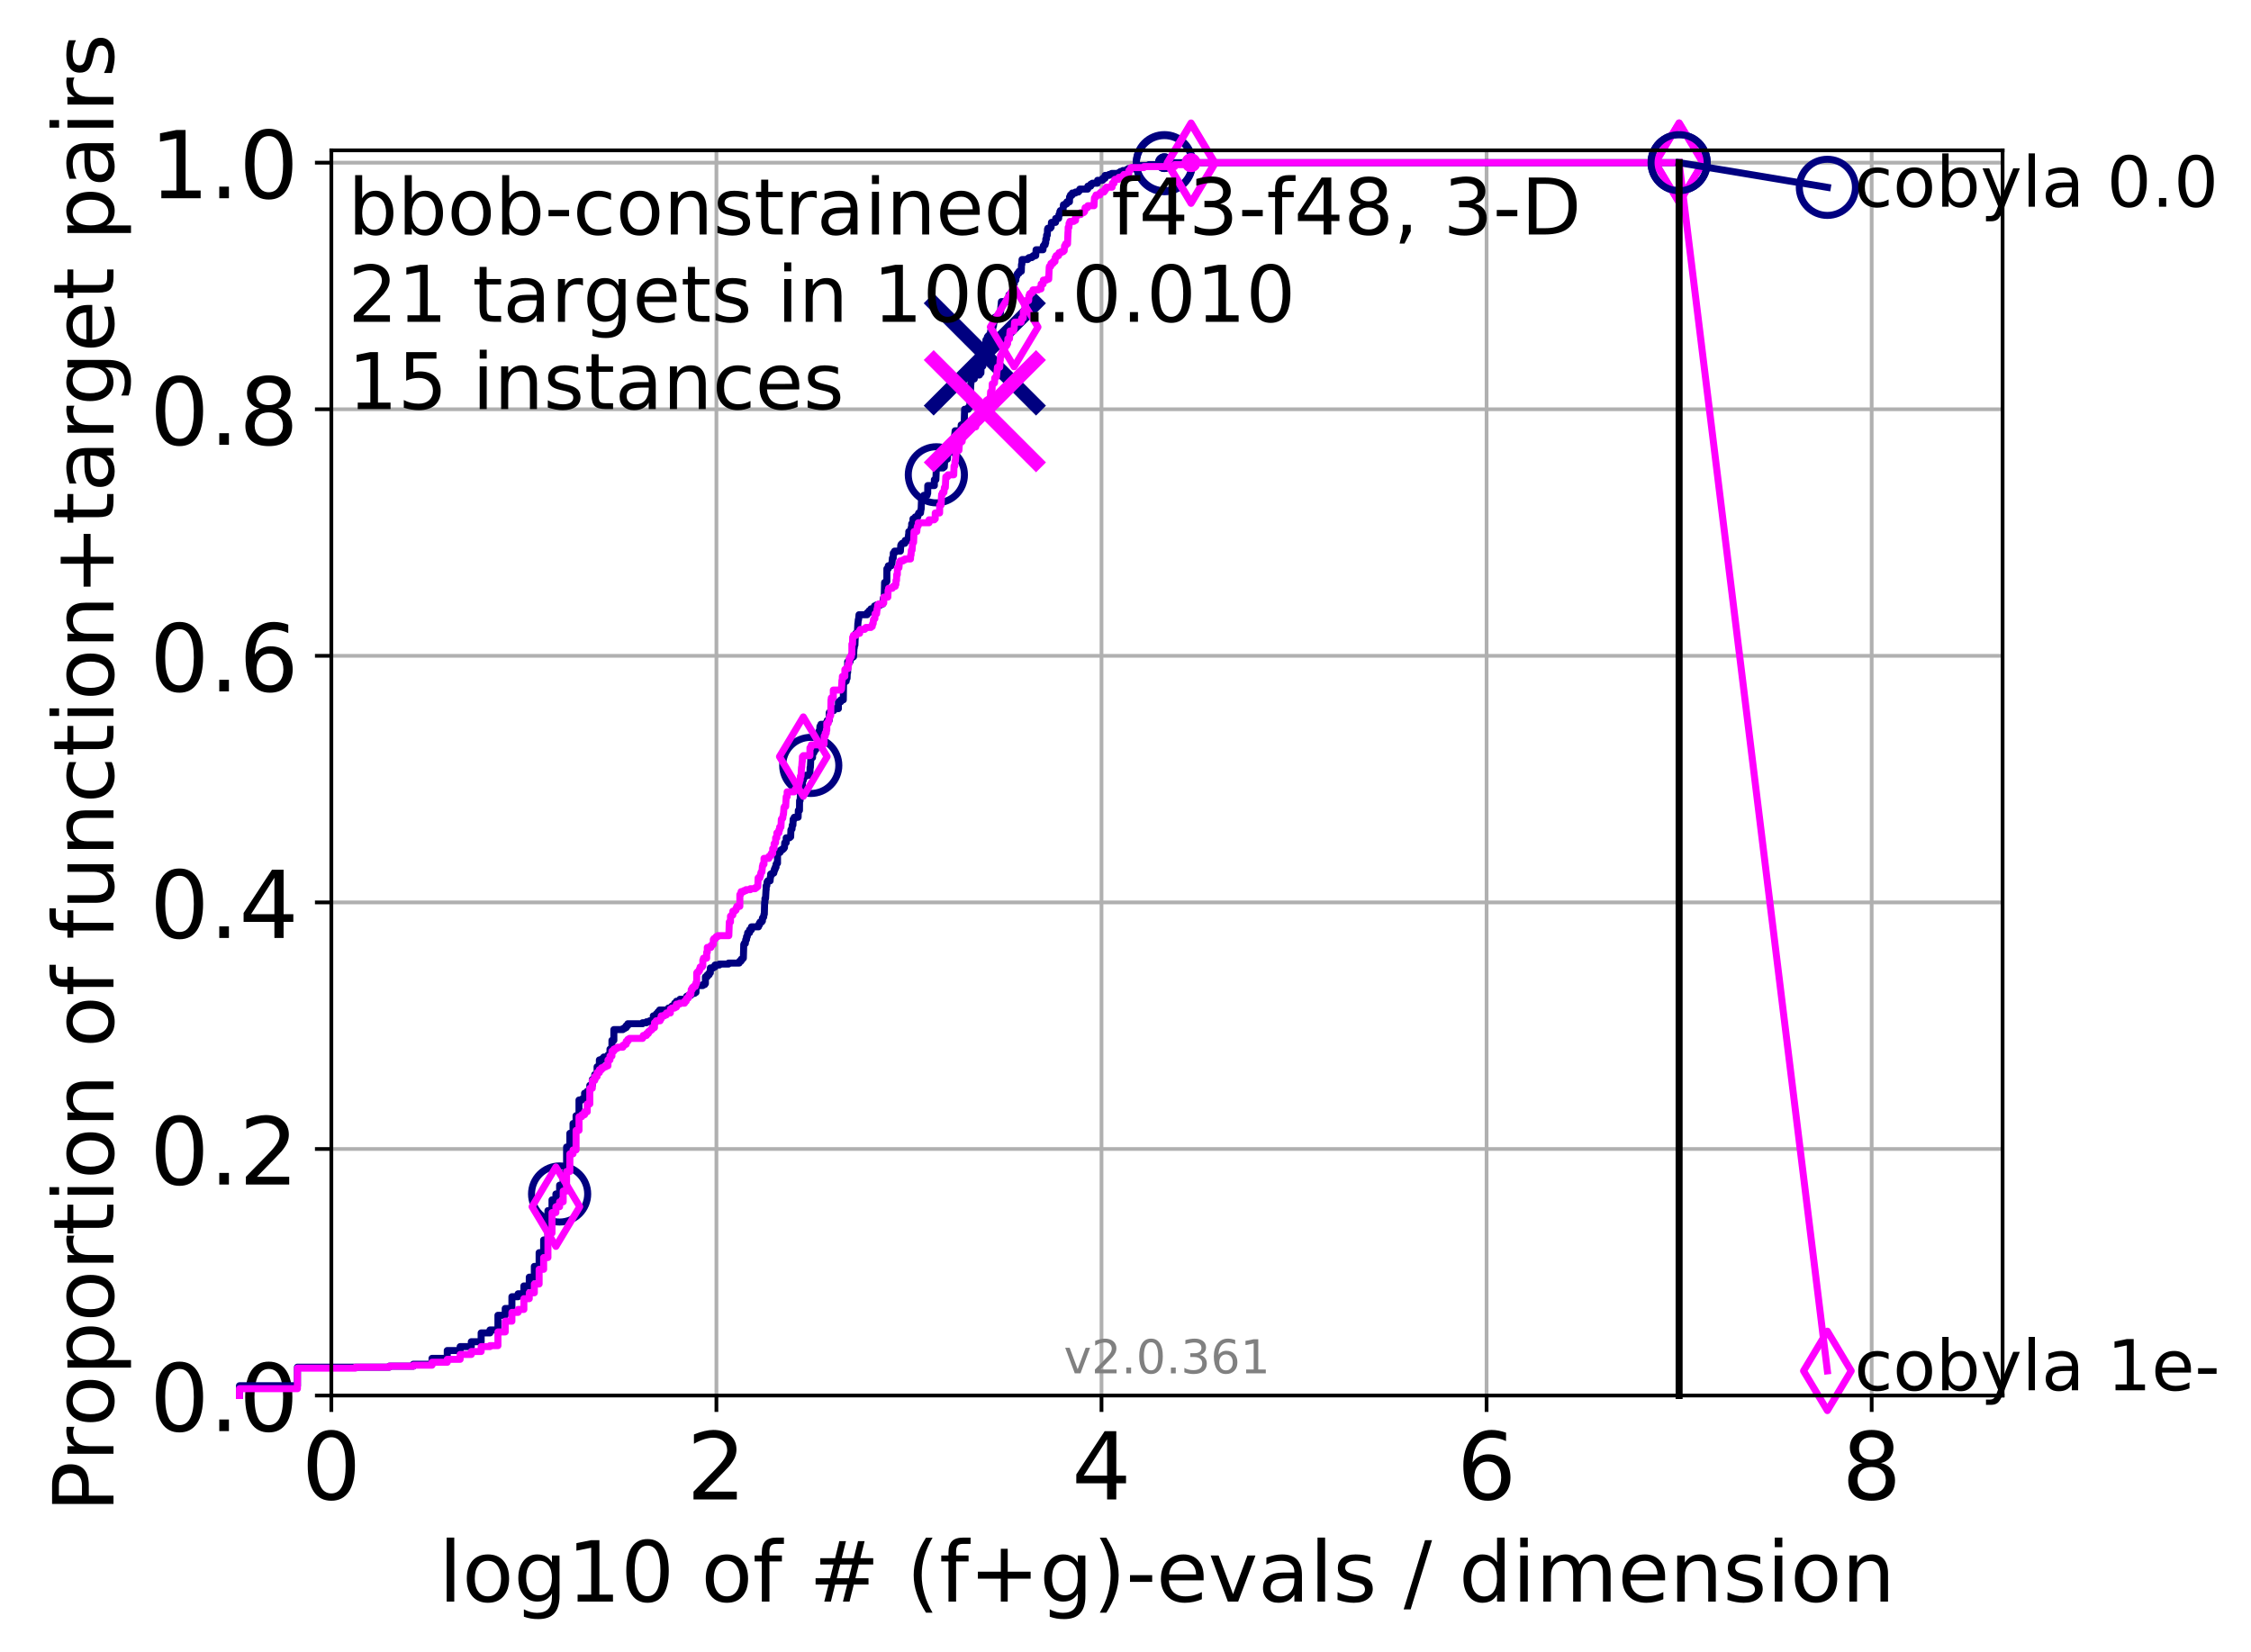 <?xml version="1.0" encoding="utf-8" standalone="no"?>
<!DOCTYPE svg PUBLIC "-//W3C//DTD SVG 1.1//EN"
  "http://www.w3.org/Graphics/SVG/1.1/DTD/svg11.dtd">
<!-- Created with matplotlib (http://matplotlib.org/) -->
<svg height="353pt" version="1.1" viewBox="0 0 481 353" width="481pt" xmlns="http://www.w3.org/2000/svg" xmlns:xlink="http://www.w3.org/1999/xlink">
 <defs>
  <style type="text/css">
*{stroke-linecap:butt;stroke-linejoin:round;}
  </style>
 </defs>
 <g id="figure_1">
  <g id="patch_1">
   <path d="M 0 353.222 
L 481.578 353.222 
L 481.578 0 
L 0 0 
z
" style="fill:#ffffff;"/>
  </g>
  <g id="axes_1">
   <g id="patch_2">
    <path d="M 70.8 298.245 
L 427.92 298.245 
L 427.92 32.133 
L 70.8 32.133 
z
" style="fill:#ffffff;"/>
   </g>
   <g id="matplotlib.axis_1">
    <g id="xtick_1">
     <g id="line2d_1">
      <path clip-path="url(#p2b01962fdc)" d="M 70.8 298.245 
L 70.8 32.133 
" style="fill:none;stroke:#b0b0b0;stroke-linecap:square;stroke-width:0.8;"/>
     </g>
     <g id="line2d_2">
      <defs>
       <path d="M 0 0 
L 0 3.5 
" id="m6005e8e075" style="stroke:#000000;stroke-width:0.8;"/>
      </defs>
      <g>
       <use style="stroke:#000000;stroke-width:0.8;" x="70.8" xlink:href="#m6005e8e075" y="298.245"/>
      </g>
     </g>
     <g id="text_1">
      <!-- 0 -->
      <defs>
       <path d="M 31.781 66.406 
Q 24.172 66.406 20.328 58.906 
Q 16.5 51.422 16.5 36.375 
Q 16.5 21.391 20.328 13.891 
Q 24.172 6.391 31.781 6.391 
Q 39.453 6.391 43.281 13.891 
Q 47.125 21.391 47.125 36.375 
Q 47.125 51.422 43.281 58.906 
Q 39.453 66.406 31.781 66.406 
z
M 31.781 74.219 
Q 44.047 74.219 50.516 64.516 
Q 56.984 54.828 56.984 36.375 
Q 56.984 17.969 50.516 8.266 
Q 44.047 -1.422 31.781 -1.422 
Q 19.531 -1.422 13.062 8.266 
Q 6.594 17.969 6.594 36.375 
Q 6.594 54.828 13.062 64.516 
Q 19.531 74.219 31.781 74.219 
z
" id="DejaVuSans-30"/>
      </defs>
      <g transform="translate(64.438 320.442)scale(0.2 -0.2)">
       <use xlink:href="#DejaVuSans-30"/>
      </g>
     </g>
    </g>
    <g id="xtick_2">
     <g id="line2d_3">
      <path clip-path="url(#p2b01962fdc)" d="M 153.086 298.245 
L 153.086 32.133 
" style="fill:none;stroke:#b0b0b0;stroke-linecap:square;stroke-width:0.8;"/>
     </g>
     <g id="line2d_4">
      <g>
       <use style="stroke:#000000;stroke-width:0.8;" x="153.086" xlink:href="#m6005e8e075" y="298.245"/>
      </g>
     </g>
     <g id="text_2">
      <!-- 2 -->
      <defs>
       <path d="M 19.188 8.297 
L 53.609 8.297 
L 53.609 0 
L 7.328 0 
L 7.328 8.297 
Q 12.938 14.109 22.625 23.891 
Q 32.328 33.688 34.812 36.531 
Q 39.547 41.844 41.422 45.531 
Q 43.312 49.219 43.312 52.781 
Q 43.312 58.594 39.234 62.25 
Q 35.156 65.922 28.609 65.922 
Q 23.969 65.922 18.812 64.312 
Q 13.672 62.703 7.812 59.422 
L 7.812 69.391 
Q 13.766 71.781 18.938 73 
Q 24.125 74.219 28.422 74.219 
Q 39.75 74.219 46.484 68.547 
Q 53.219 62.891 53.219 53.422 
Q 53.219 48.922 51.531 44.891 
Q 49.859 40.875 45.406 35.406 
Q 44.188 33.984 37.641 27.219 
Q 31.109 20.453 19.188 8.297 
z
" id="DejaVuSans-32"/>
      </defs>
      <g transform="translate(146.723 320.442)scale(0.2 -0.2)">
       <use xlink:href="#DejaVuSans-32"/>
      </g>
     </g>
    </g>
    <g id="xtick_3">
     <g id="line2d_5">
      <path clip-path="url(#p2b01962fdc)" d="M 235.371 298.245 
L 235.371 32.133 
" style="fill:none;stroke:#b0b0b0;stroke-linecap:square;stroke-width:0.8;"/>
     </g>
     <g id="line2d_6">
      <g>
       <use style="stroke:#000000;stroke-width:0.8;" x="235.371" xlink:href="#m6005e8e075" y="298.245"/>
      </g>
     </g>
     <g id="text_3">
      <!-- 4 -->
      <defs>
       <path d="M 37.797 64.312 
L 12.891 25.391 
L 37.797 25.391 
z
M 35.203 72.906 
L 47.609 72.906 
L 47.609 25.391 
L 58.016 25.391 
L 58.016 17.188 
L 47.609 17.188 
L 47.609 0 
L 37.797 0 
L 37.797 17.188 
L 4.891 17.188 
L 4.891 26.703 
z
" id="DejaVuSans-34"/>
      </defs>
      <g transform="translate(229.009 320.442)scale(0.2 -0.2)">
       <use xlink:href="#DejaVuSans-34"/>
      </g>
     </g>
    </g>
    <g id="xtick_4">
     <g id="line2d_7">
      <path clip-path="url(#p2b01962fdc)" d="M 317.657 298.245 
L 317.657 32.133 
" style="fill:none;stroke:#b0b0b0;stroke-linecap:square;stroke-width:0.8;"/>
     </g>
     <g id="line2d_8">
      <g>
       <use style="stroke:#000000;stroke-width:0.8;" x="317.657" xlink:href="#m6005e8e075" y="298.245"/>
      </g>
     </g>
     <g id="text_4">
      <!-- 6 -->
      <defs>
       <path d="M 33.016 40.375 
Q 26.375 40.375 22.484 35.828 
Q 18.609 31.297 18.609 23.391 
Q 18.609 15.531 22.484 10.953 
Q 26.375 6.391 33.016 6.391 
Q 39.656 6.391 43.531 10.953 
Q 47.406 15.531 47.406 23.391 
Q 47.406 31.297 43.531 35.828 
Q 39.656 40.375 33.016 40.375 
z
M 52.594 71.297 
L 52.594 62.312 
Q 48.875 64.062 45.094 64.984 
Q 41.312 65.922 37.594 65.922 
Q 27.828 65.922 22.672 59.328 
Q 17.531 52.734 16.797 39.406 
Q 19.672 43.656 24.016 45.922 
Q 28.375 48.188 33.594 48.188 
Q 44.578 48.188 50.953 41.516 
Q 57.328 34.859 57.328 23.391 
Q 57.328 12.156 50.688 5.359 
Q 44.047 -1.422 33.016 -1.422 
Q 20.359 -1.422 13.672 8.266 
Q 6.984 17.969 6.984 36.375 
Q 6.984 53.656 15.188 63.938 
Q 23.391 74.219 37.203 74.219 
Q 40.922 74.219 44.703 73.484 
Q 48.484 72.75 52.594 71.297 
z
" id="DejaVuSans-36"/>
      </defs>
      <g transform="translate(311.295 320.442)scale(0.2 -0.2)">
       <use xlink:href="#DejaVuSans-36"/>
      </g>
     </g>
    </g>
    <g id="xtick_5">
     <g id="line2d_9">
      <path clip-path="url(#p2b01962fdc)" d="M 399.943 298.245 
L 399.943 32.133 
" style="fill:none;stroke:#b0b0b0;stroke-linecap:square;stroke-width:0.8;"/>
     </g>
     <g id="line2d_10">
      <g>
       <use style="stroke:#000000;stroke-width:0.8;" x="399.943" xlink:href="#m6005e8e075" y="298.245"/>
      </g>
     </g>
     <g id="text_5">
      <!-- 8 -->
      <defs>
       <path d="M 31.781 34.625 
Q 24.75 34.625 20.719 30.859 
Q 16.703 27.094 16.703 20.516 
Q 16.703 13.922 20.719 10.156 
Q 24.75 6.391 31.781 6.391 
Q 38.812 6.391 42.859 10.172 
Q 46.922 13.969 46.922 20.516 
Q 46.922 27.094 42.891 30.859 
Q 38.875 34.625 31.781 34.625 
z
M 21.922 38.812 
Q 15.578 40.375 12.031 44.719 
Q 8.5 49.078 8.5 55.328 
Q 8.5 64.062 14.719 69.141 
Q 20.953 74.219 31.781 74.219 
Q 42.672 74.219 48.875 69.141 
Q 55.078 64.062 55.078 55.328 
Q 55.078 49.078 51.531 44.719 
Q 48 40.375 41.703 38.812 
Q 48.828 37.156 52.797 32.312 
Q 56.781 27.484 56.781 20.516 
Q 56.781 9.906 50.312 4.234 
Q 43.844 -1.422 31.781 -1.422 
Q 19.734 -1.422 13.25 4.234 
Q 6.781 9.906 6.781 20.516 
Q 6.781 27.484 10.781 32.312 
Q 14.797 37.156 21.922 38.812 
z
M 18.312 54.391 
Q 18.312 48.734 21.844 45.562 
Q 25.391 42.391 31.781 42.391 
Q 38.141 42.391 41.719 45.562 
Q 45.312 48.734 45.312 54.391 
Q 45.312 60.062 41.719 63.234 
Q 38.141 66.406 31.781 66.406 
Q 25.391 66.406 21.844 63.234 
Q 18.312 60.062 18.312 54.391 
z
" id="DejaVuSans-38"/>
      </defs>
      <g transform="translate(393.58 320.442)scale(0.2 -0.2)">
       <use xlink:href="#DejaVuSans-38"/>
      </g>
     </g>
    </g>
    <g id="text_6">
     <!-- log10 of # (f+g)-evals / dimension -->
     <defs>
      <path d="M 9.422 75.984 
L 18.406 75.984 
L 18.406 0 
L 9.422 0 
z
" id="DejaVuSans-6c"/>
      <path d="M 30.609 48.391 
Q 23.391 48.391 19.188 42.75 
Q 14.984 37.109 14.984 27.297 
Q 14.984 17.484 19.156 11.844 
Q 23.344 6.203 30.609 6.203 
Q 37.797 6.203 41.984 11.859 
Q 46.188 17.531 46.188 27.297 
Q 46.188 37.016 41.984 42.703 
Q 37.797 48.391 30.609 48.391 
z
M 30.609 56 
Q 42.328 56 49.016 48.375 
Q 55.719 40.766 55.719 27.297 
Q 55.719 13.875 49.016 6.219 
Q 42.328 -1.422 30.609 -1.422 
Q 18.844 -1.422 12.172 6.219 
Q 5.516 13.875 5.516 27.297 
Q 5.516 40.766 12.172 48.375 
Q 18.844 56 30.609 56 
z
" id="DejaVuSans-6f"/>
      <path d="M 45.406 27.984 
Q 45.406 37.75 41.375 43.109 
Q 37.359 48.484 30.078 48.484 
Q 22.859 48.484 18.828 43.109 
Q 14.797 37.75 14.797 27.984 
Q 14.797 18.266 18.828 12.891 
Q 22.859 7.516 30.078 7.516 
Q 37.359 7.516 41.375 12.891 
Q 45.406 18.266 45.406 27.984 
z
M 54.391 6.781 
Q 54.391 -7.172 48.188 -13.984 
Q 42 -20.797 29.203 -20.797 
Q 24.469 -20.797 20.266 -20.094 
Q 16.062 -19.391 12.109 -17.922 
L 12.109 -9.188 
Q 16.062 -11.328 19.922 -12.344 
Q 23.781 -13.375 27.781 -13.375 
Q 36.625 -13.375 41.016 -8.766 
Q 45.406 -4.156 45.406 5.172 
L 45.406 9.625 
Q 42.625 4.781 38.281 2.391 
Q 33.938 0 27.875 0 
Q 17.828 0 11.672 7.656 
Q 5.516 15.328 5.516 27.984 
Q 5.516 40.672 11.672 48.328 
Q 17.828 56 27.875 56 
Q 33.938 56 38.281 53.609 
Q 42.625 51.219 45.406 46.391 
L 45.406 54.688 
L 54.391 54.688 
z
" id="DejaVuSans-67"/>
      <path d="M 12.406 8.297 
L 28.516 8.297 
L 28.516 63.922 
L 10.984 60.406 
L 10.984 69.391 
L 28.422 72.906 
L 38.281 72.906 
L 38.281 8.297 
L 54.391 8.297 
L 54.391 0 
L 12.406 0 
z
" id="DejaVuSans-31"/>
      <path id="DejaVuSans-20"/>
      <path d="M 37.109 75.984 
L 37.109 68.5 
L 28.516 68.5 
Q 23.688 68.5 21.797 66.547 
Q 19.922 64.594 19.922 59.516 
L 19.922 54.688 
L 34.719 54.688 
L 34.719 47.703 
L 19.922 47.703 
L 19.922 0 
L 10.891 0 
L 10.891 47.703 
L 2.297 47.703 
L 2.297 54.688 
L 10.891 54.688 
L 10.891 58.5 
Q 10.891 67.625 15.141 71.797 
Q 19.391 75.984 28.609 75.984 
z
" id="DejaVuSans-66"/>
      <path d="M 51.125 44 
L 36.922 44 
L 32.812 27.688 
L 47.125 27.688 
z
M 43.797 71.781 
L 38.719 51.516 
L 52.984 51.516 
L 58.109 71.781 
L 65.922 71.781 
L 60.891 51.516 
L 76.125 51.516 
L 76.125 44 
L 58.984 44 
L 54.984 27.688 
L 70.516 27.688 
L 70.516 20.219 
L 53.078 20.219 
L 48 0 
L 40.188 0 
L 45.219 20.219 
L 30.906 20.219 
L 25.875 0 
L 18.016 0 
L 23.094 20.219 
L 7.719 20.219 
L 7.719 27.688 
L 24.906 27.688 
L 29 44 
L 13.281 44 
L 13.281 51.516 
L 30.906 51.516 
L 35.891 71.781 
z
" id="DejaVuSans-23"/>
      <path d="M 31 75.875 
Q 24.469 64.656 21.281 53.656 
Q 18.109 42.672 18.109 31.391 
Q 18.109 20.125 21.312 9.062 
Q 24.516 -2 31 -13.188 
L 23.188 -13.188 
Q 15.875 -1.703 12.234 9.375 
Q 8.594 20.453 8.594 31.391 
Q 8.594 42.281 12.203 53.312 
Q 15.828 64.359 23.188 75.875 
z
" id="DejaVuSans-28"/>
      <path d="M 46 62.703 
L 46 35.5 
L 73.188 35.5 
L 73.188 27.203 
L 46 27.203 
L 46 0 
L 37.797 0 
L 37.797 27.203 
L 10.594 27.203 
L 10.594 35.5 
L 37.797 35.5 
L 37.797 62.703 
z
" id="DejaVuSans-2b"/>
      <path d="M 8.016 75.875 
L 15.828 75.875 
Q 23.141 64.359 26.781 53.312 
Q 30.422 42.281 30.422 31.391 
Q 30.422 20.453 26.781 9.375 
Q 23.141 -1.703 15.828 -13.188 
L 8.016 -13.188 
Q 14.5 -2 17.703 9.062 
Q 20.906 20.125 20.906 31.391 
Q 20.906 42.672 17.703 53.656 
Q 14.5 64.656 8.016 75.875 
z
" id="DejaVuSans-29"/>
      <path d="M 4.891 31.391 
L 31.203 31.391 
L 31.203 23.391 
L 4.891 23.391 
z
" id="DejaVuSans-2d"/>
      <path d="M 56.203 29.594 
L 56.203 25.203 
L 14.891 25.203 
Q 15.484 15.922 20.484 11.062 
Q 25.484 6.203 34.422 6.203 
Q 39.594 6.203 44.453 7.469 
Q 49.312 8.734 54.109 11.281 
L 54.109 2.781 
Q 49.266 0.734 44.188 -0.344 
Q 39.109 -1.422 33.891 -1.422 
Q 20.797 -1.422 13.156 6.188 
Q 5.516 13.812 5.516 26.812 
Q 5.516 40.234 12.766 48.109 
Q 20.016 56 32.328 56 
Q 43.359 56 49.781 48.891 
Q 56.203 41.797 56.203 29.594 
z
M 47.219 32.234 
Q 47.125 39.594 43.094 43.984 
Q 39.062 48.391 32.422 48.391 
Q 24.906 48.391 20.391 44.141 
Q 15.875 39.891 15.188 32.172 
z
" id="DejaVuSans-65"/>
      <path d="M 2.984 54.688 
L 12.5 54.688 
L 29.594 8.797 
L 46.688 54.688 
L 56.203 54.688 
L 35.688 0 
L 23.484 0 
z
" id="DejaVuSans-76"/>
      <path d="M 34.281 27.484 
Q 23.391 27.484 19.188 25 
Q 14.984 22.516 14.984 16.5 
Q 14.984 11.719 18.141 8.906 
Q 21.297 6.109 26.703 6.109 
Q 34.188 6.109 38.703 11.406 
Q 43.219 16.703 43.219 25.484 
L 43.219 27.484 
z
M 52.203 31.203 
L 52.203 0 
L 43.219 0 
L 43.219 8.297 
Q 40.141 3.328 35.547 0.953 
Q 30.953 -1.422 24.312 -1.422 
Q 15.922 -1.422 10.953 3.297 
Q 6 8.016 6 15.922 
Q 6 25.141 12.172 29.828 
Q 18.359 34.516 30.609 34.516 
L 43.219 34.516 
L 43.219 35.406 
Q 43.219 41.609 39.141 45 
Q 35.062 48.391 27.688 48.391 
Q 23 48.391 18.547 47.266 
Q 14.109 46.141 10.016 43.891 
L 10.016 52.203 
Q 14.938 54.109 19.578 55.047 
Q 24.219 56 28.609 56 
Q 40.484 56 46.344 49.844 
Q 52.203 43.703 52.203 31.203 
z
" id="DejaVuSans-61"/>
      <path d="M 44.281 53.078 
L 44.281 44.578 
Q 40.484 46.531 36.375 47.5 
Q 32.281 48.484 27.875 48.484 
Q 21.188 48.484 17.844 46.438 
Q 14.5 44.391 14.5 40.281 
Q 14.5 37.156 16.891 35.375 
Q 19.281 33.594 26.516 31.984 
L 29.594 31.297 
Q 39.156 29.25 43.188 25.516 
Q 47.219 21.781 47.219 15.094 
Q 47.219 7.469 41.188 3.016 
Q 35.156 -1.422 24.609 -1.422 
Q 20.219 -1.422 15.453 -0.562 
Q 10.688 0.297 5.422 2 
L 5.422 11.281 
Q 10.406 8.688 15.234 7.391 
Q 20.062 6.109 24.812 6.109 
Q 31.156 6.109 34.562 8.281 
Q 37.984 10.453 37.984 14.406 
Q 37.984 18.062 35.516 20.016 
Q 33.062 21.969 24.703 23.781 
L 21.578 24.516 
Q 13.234 26.266 9.516 29.906 
Q 5.812 33.547 5.812 39.891 
Q 5.812 47.609 11.281 51.797 
Q 16.75 56 26.812 56 
Q 31.781 56 36.172 55.266 
Q 40.578 54.547 44.281 53.078 
z
" id="DejaVuSans-73"/>
      <path d="M 25.391 72.906 
L 33.688 72.906 
L 8.297 -9.281 
L 0 -9.281 
z
" id="DejaVuSans-2f"/>
      <path d="M 45.406 46.391 
L 45.406 75.984 
L 54.391 75.984 
L 54.391 0 
L 45.406 0 
L 45.406 8.203 
Q 42.578 3.328 38.25 0.953 
Q 33.938 -1.422 27.875 -1.422 
Q 17.969 -1.422 11.734 6.484 
Q 5.516 14.406 5.516 27.297 
Q 5.516 40.188 11.734 48.094 
Q 17.969 56 27.875 56 
Q 33.938 56 38.25 53.625 
Q 42.578 51.266 45.406 46.391 
z
M 14.797 27.297 
Q 14.797 17.391 18.875 11.75 
Q 22.953 6.109 30.078 6.109 
Q 37.203 6.109 41.297 11.75 
Q 45.406 17.391 45.406 27.297 
Q 45.406 37.203 41.297 42.844 
Q 37.203 48.484 30.078 48.484 
Q 22.953 48.484 18.875 42.844 
Q 14.797 37.203 14.797 27.297 
z
" id="DejaVuSans-64"/>
      <path d="M 9.422 54.688 
L 18.406 54.688 
L 18.406 0 
L 9.422 0 
z
M 9.422 75.984 
L 18.406 75.984 
L 18.406 64.594 
L 9.422 64.594 
z
" id="DejaVuSans-69"/>
      <path d="M 52 44.188 
Q 55.375 50.25 60.062 53.125 
Q 64.75 56 71.094 56 
Q 79.641 56 84.281 50.016 
Q 88.922 44.047 88.922 33.016 
L 88.922 0 
L 79.891 0 
L 79.891 32.719 
Q 79.891 40.578 77.094 44.375 
Q 74.312 48.188 68.609 48.188 
Q 61.625 48.188 57.562 43.547 
Q 53.516 38.922 53.516 30.906 
L 53.516 0 
L 44.484 0 
L 44.484 32.719 
Q 44.484 40.625 41.703 44.406 
Q 38.922 48.188 33.109 48.188 
Q 26.219 48.188 22.156 43.531 
Q 18.109 38.875 18.109 30.906 
L 18.109 0 
L 9.078 0 
L 9.078 54.688 
L 18.109 54.688 
L 18.109 46.188 
Q 21.188 51.219 25.484 53.609 
Q 29.781 56 35.688 56 
Q 41.656 56 45.828 52.969 
Q 50 49.953 52 44.188 
z
" id="DejaVuSans-6d"/>
      <path d="M 54.891 33.016 
L 54.891 0 
L 45.906 0 
L 45.906 32.719 
Q 45.906 40.484 42.875 44.328 
Q 39.844 48.188 33.797 48.188 
Q 26.516 48.188 22.312 43.547 
Q 18.109 38.922 18.109 30.906 
L 18.109 0 
L 9.078 0 
L 9.078 54.688 
L 18.109 54.688 
L 18.109 46.188 
Q 21.344 51.125 25.703 53.562 
Q 30.078 56 35.797 56 
Q 45.219 56 50.047 50.172 
Q 54.891 44.344 54.891 33.016 
z
" id="DejaVuSans-6e"/>
     </defs>
     <g transform="translate(93.753 342.279)scale(0.18 -0.18)">
      <use xlink:href="#DejaVuSans-6c"/>
      <use x="27.783" xlink:href="#DejaVuSans-6f"/>
      <use x="88.965" xlink:href="#DejaVuSans-67"/>
      <use x="152.441" xlink:href="#DejaVuSans-31"/>
      <use x="216.064" xlink:href="#DejaVuSans-30"/>
      <use x="279.688" xlink:href="#DejaVuSans-20"/>
      <use x="311.475" xlink:href="#DejaVuSans-6f"/>
      <use x="372.656" xlink:href="#DejaVuSans-66"/>
      <use x="407.861" xlink:href="#DejaVuSans-20"/>
      <use x="439.648" xlink:href="#DejaVuSans-23"/>
      <use x="523.438" xlink:href="#DejaVuSans-20"/>
      <use x="555.225" xlink:href="#DejaVuSans-28"/>
      <use x="594.238" xlink:href="#DejaVuSans-66"/>
      <use x="629.443" xlink:href="#DejaVuSans-2b"/>
      <use x="713.232" xlink:href="#DejaVuSans-67"/>
      <use x="776.709" xlink:href="#DejaVuSans-29"/>
      <use x="815.723" xlink:href="#DejaVuSans-2d"/>
      <use x="851.807" xlink:href="#DejaVuSans-65"/>
      <use x="913.33" xlink:href="#DejaVuSans-76"/>
      <use x="972.51" xlink:href="#DejaVuSans-61"/>
      <use x="1033.789" xlink:href="#DejaVuSans-6c"/>
      <use x="1061.572" xlink:href="#DejaVuSans-73"/>
      <use x="1113.672" xlink:href="#DejaVuSans-20"/>
      <use x="1145.459" xlink:href="#DejaVuSans-2f"/>
      <use x="1179.15" xlink:href="#DejaVuSans-20"/>
      <use x="1210.938" xlink:href="#DejaVuSans-64"/>
      <use x="1274.414" xlink:href="#DejaVuSans-69"/>
      <use x="1302.197" xlink:href="#DejaVuSans-6d"/>
      <use x="1399.609" xlink:href="#DejaVuSans-65"/>
      <use x="1461.133" xlink:href="#DejaVuSans-6e"/>
      <use x="1524.512" xlink:href="#DejaVuSans-73"/>
      <use x="1576.611" xlink:href="#DejaVuSans-69"/>
      <use x="1604.395" xlink:href="#DejaVuSans-6f"/>
      <use x="1665.576" xlink:href="#DejaVuSans-6e"/>
     </g>
    </g>
   </g>
   <g id="matplotlib.axis_2">
    <g id="ytick_1">
     <g id="line2d_11">
      <path clip-path="url(#p2b01962fdc)" d="M 70.8 298.245 
L 427.92 298.245 
" style="fill:none;stroke:#b0b0b0;stroke-linecap:square;stroke-width:0.8;"/>
     </g>
     <g id="line2d_12">
      <defs>
       <path d="M 0 0 
L -3.5 0 
" id="m158efa5402" style="stroke:#000000;stroke-width:0.8;"/>
      </defs>
      <g>
       <use style="stroke:#000000;stroke-width:0.8;" x="70.8" xlink:href="#m158efa5402" y="298.245"/>
      </g>
     </g>
     <g id="text_7">
      <!-- 0.0 -->
      <defs>
       <path d="M 10.688 12.406 
L 21 12.406 
L 21 0 
L 10.688 0 
z
" id="DejaVuSans-2e"/>
      </defs>
      <g transform="translate(31.994 305.844)scale(0.2 -0.2)">
       <use xlink:href="#DejaVuSans-30"/>
       <use x="63.623" xlink:href="#DejaVuSans-2e"/>
       <use x="95.41" xlink:href="#DejaVuSans-30"/>
      </g>
     </g>
    </g>
    <g id="ytick_2">
     <g id="line2d_13">
      <path clip-path="url(#p2b01962fdc)" d="M 70.8 245.55 
L 427.92 245.55 
" style="fill:none;stroke:#b0b0b0;stroke-linecap:square;stroke-width:0.8;"/>
     </g>
     <g id="line2d_14">
      <g>
       <use style="stroke:#000000;stroke-width:0.8;" x="70.8" xlink:href="#m158efa5402" y="245.55"/>
      </g>
     </g>
     <g id="text_8">
      <!-- 0.2 -->
      <g transform="translate(31.994 253.148)scale(0.2 -0.2)">
       <use xlink:href="#DejaVuSans-30"/>
       <use x="63.623" xlink:href="#DejaVuSans-2e"/>
       <use x="95.41" xlink:href="#DejaVuSans-32"/>
      </g>
     </g>
    </g>
    <g id="ytick_3">
     <g id="line2d_15">
      <path clip-path="url(#p2b01962fdc)" d="M 70.8 192.854 
L 427.92 192.854 
" style="fill:none;stroke:#b0b0b0;stroke-linecap:square;stroke-width:0.8;"/>
     </g>
     <g id="line2d_16">
      <g>
       <use style="stroke:#000000;stroke-width:0.8;" x="70.8" xlink:href="#m158efa5402" y="192.854"/>
      </g>
     </g>
     <g id="text_9">
      <!-- 0.4 -->
      <g transform="translate(31.994 200.453)scale(0.2 -0.2)">
       <use xlink:href="#DejaVuSans-30"/>
       <use x="63.623" xlink:href="#DejaVuSans-2e"/>
       <use x="95.41" xlink:href="#DejaVuSans-34"/>
      </g>
     </g>
    </g>
    <g id="ytick_4">
     <g id="line2d_17">
      <path clip-path="url(#p2b01962fdc)" d="M 70.8 140.159 
L 427.92 140.159 
" style="fill:none;stroke:#b0b0b0;stroke-linecap:square;stroke-width:0.8;"/>
     </g>
     <g id="line2d_18">
      <g>
       <use style="stroke:#000000;stroke-width:0.8;" x="70.8" xlink:href="#m158efa5402" y="140.159"/>
      </g>
     </g>
     <g id="text_10">
      <!-- 0.6 -->
      <g transform="translate(31.994 147.757)scale(0.2 -0.2)">
       <use xlink:href="#DejaVuSans-30"/>
       <use x="63.623" xlink:href="#DejaVuSans-2e"/>
       <use x="95.41" xlink:href="#DejaVuSans-36"/>
      </g>
     </g>
    </g>
    <g id="ytick_5">
     <g id="line2d_19">
      <path clip-path="url(#p2b01962fdc)" d="M 70.8 87.464 
L 427.92 87.464 
" style="fill:none;stroke:#b0b0b0;stroke-linecap:square;stroke-width:0.8;"/>
     </g>
     <g id="line2d_20">
      <g>
       <use style="stroke:#000000;stroke-width:0.8;" x="70.8" xlink:href="#m158efa5402" y="87.464"/>
      </g>
     </g>
     <g id="text_11">
      <!-- 0.8 -->
      <g transform="translate(31.994 95.062)scale(0.2 -0.2)">
       <use xlink:href="#DejaVuSans-30"/>
       <use x="63.623" xlink:href="#DejaVuSans-2e"/>
       <use x="95.41" xlink:href="#DejaVuSans-38"/>
      </g>
     </g>
    </g>
    <g id="ytick_6">
     <g id="line2d_21">
      <path clip-path="url(#p2b01962fdc)" d="M 70.8 34.768 
L 427.92 34.768 
" style="fill:none;stroke:#b0b0b0;stroke-linecap:square;stroke-width:0.8;"/>
     </g>
     <g id="line2d_22">
      <g>
       <use style="stroke:#000000;stroke-width:0.8;" x="70.8" xlink:href="#m158efa5402" y="34.768"/>
      </g>
     </g>
     <g id="text_12">
      <!-- 1.0 -->
      <g transform="translate(31.994 42.367)scale(0.2 -0.2)">
       <use xlink:href="#DejaVuSans-31"/>
       <use x="63.623" xlink:href="#DejaVuSans-2e"/>
       <use x="95.41" xlink:href="#DejaVuSans-30"/>
      </g>
     </g>
    </g>
    <g id="text_13">
     <!-- Proportion of function+target pairs -->
     <defs>
      <path d="M 19.672 64.797 
L 19.672 37.406 
L 32.078 37.406 
Q 38.969 37.406 42.719 40.969 
Q 46.484 44.531 46.484 51.125 
Q 46.484 57.672 42.719 61.234 
Q 38.969 64.797 32.078 64.797 
z
M 9.812 72.906 
L 32.078 72.906 
Q 44.344 72.906 50.609 67.359 
Q 56.891 61.812 56.891 51.125 
Q 56.891 40.328 50.609 34.812 
Q 44.344 29.297 32.078 29.297 
L 19.672 29.297 
L 19.672 0 
L 9.812 0 
z
" id="DejaVuSans-50"/>
      <path d="M 41.109 46.297 
Q 39.594 47.172 37.812 47.578 
Q 36.031 48 33.891 48 
Q 26.266 48 22.188 43.047 
Q 18.109 38.094 18.109 28.812 
L 18.109 0 
L 9.078 0 
L 9.078 54.688 
L 18.109 54.688 
L 18.109 46.188 
Q 20.953 51.172 25.484 53.578 
Q 30.031 56 36.531 56 
Q 37.453 56 38.578 55.875 
Q 39.703 55.766 41.062 55.516 
z
" id="DejaVuSans-72"/>
      <path d="M 18.109 8.203 
L 18.109 -20.797 
L 9.078 -20.797 
L 9.078 54.688 
L 18.109 54.688 
L 18.109 46.391 
Q 20.953 51.266 25.266 53.625 
Q 29.594 56 35.594 56 
Q 45.562 56 51.781 48.094 
Q 58.016 40.188 58.016 27.297 
Q 58.016 14.406 51.781 6.484 
Q 45.562 -1.422 35.594 -1.422 
Q 29.594 -1.422 25.266 0.953 
Q 20.953 3.328 18.109 8.203 
z
M 48.688 27.297 
Q 48.688 37.203 44.609 42.844 
Q 40.531 48.484 33.406 48.484 
Q 26.266 48.484 22.188 42.844 
Q 18.109 37.203 18.109 27.297 
Q 18.109 17.391 22.188 11.75 
Q 26.266 6.109 33.406 6.109 
Q 40.531 6.109 44.609 11.75 
Q 48.688 17.391 48.688 27.297 
z
" id="DejaVuSans-70"/>
      <path d="M 18.312 70.219 
L 18.312 54.688 
L 36.812 54.688 
L 36.812 47.703 
L 18.312 47.703 
L 18.312 18.016 
Q 18.312 11.328 20.141 9.422 
Q 21.969 7.516 27.594 7.516 
L 36.812 7.516 
L 36.812 0 
L 27.594 0 
Q 17.188 0 13.234 3.875 
Q 9.281 7.766 9.281 18.016 
L 9.281 47.703 
L 2.688 47.703 
L 2.688 54.688 
L 9.281 54.688 
L 9.281 70.219 
z
" id="DejaVuSans-74"/>
      <path d="M 8.5 21.578 
L 8.5 54.688 
L 17.484 54.688 
L 17.484 21.922 
Q 17.484 14.156 20.5 10.266 
Q 23.531 6.391 29.594 6.391 
Q 36.859 6.391 41.078 11.031 
Q 45.312 15.672 45.312 23.688 
L 45.312 54.688 
L 54.297 54.688 
L 54.297 0 
L 45.312 0 
L 45.312 8.406 
Q 42.047 3.422 37.719 1 
Q 33.406 -1.422 27.688 -1.422 
Q 18.266 -1.422 13.375 4.438 
Q 8.5 10.297 8.5 21.578 
z
M 31.109 56 
z
" id="DejaVuSans-75"/>
      <path d="M 48.781 52.594 
L 48.781 44.188 
Q 44.969 46.297 41.141 47.344 
Q 37.312 48.391 33.406 48.391 
Q 24.656 48.391 19.812 42.844 
Q 14.984 37.312 14.984 27.297 
Q 14.984 17.281 19.812 11.734 
Q 24.656 6.203 33.406 6.203 
Q 37.312 6.203 41.141 7.25 
Q 44.969 8.297 48.781 10.406 
L 48.781 2.094 
Q 45.016 0.344 40.984 -0.531 
Q 36.969 -1.422 32.422 -1.422 
Q 20.062 -1.422 12.781 6.344 
Q 5.516 14.109 5.516 27.297 
Q 5.516 40.672 12.859 48.328 
Q 20.219 56 33.016 56 
Q 37.156 56 41.109 55.141 
Q 45.062 54.297 48.781 52.594 
z
" id="DejaVuSans-63"/>
     </defs>
     <g transform="translate(24.25 323.179)rotate(-90)scale(0.18 -0.18)">
      <use xlink:href="#DejaVuSans-50"/>
      <use x="60.287" xlink:href="#DejaVuSans-72"/>
      <use x="101.369" xlink:href="#DejaVuSans-6f"/>
      <use x="162.551" xlink:href="#DejaVuSans-70"/>
      <use x="226.027" xlink:href="#DejaVuSans-6f"/>
      <use x="287.209" xlink:href="#DejaVuSans-72"/>
      <use x="328.322" xlink:href="#DejaVuSans-74"/>
      <use x="367.531" xlink:href="#DejaVuSans-69"/>
      <use x="395.314" xlink:href="#DejaVuSans-6f"/>
      <use x="456.496" xlink:href="#DejaVuSans-6e"/>
      <use x="519.875" xlink:href="#DejaVuSans-20"/>
      <use x="551.662" xlink:href="#DejaVuSans-6f"/>
      <use x="612.844" xlink:href="#DejaVuSans-66"/>
      <use x="648.049" xlink:href="#DejaVuSans-20"/>
      <use x="679.836" xlink:href="#DejaVuSans-66"/>
      <use x="715.041" xlink:href="#DejaVuSans-75"/>
      <use x="778.42" xlink:href="#DejaVuSans-6e"/>
      <use x="841.799" xlink:href="#DejaVuSans-63"/>
      <use x="896.779" xlink:href="#DejaVuSans-74"/>
      <use x="935.988" xlink:href="#DejaVuSans-69"/>
      <use x="963.771" xlink:href="#DejaVuSans-6f"/>
      <use x="1024.953" xlink:href="#DejaVuSans-6e"/>
      <use x="1088.332" xlink:href="#DejaVuSans-2b"/>
      <use x="1172.121" xlink:href="#DejaVuSans-74"/>
      <use x="1211.33" xlink:href="#DejaVuSans-61"/>
      <use x="1272.609" xlink:href="#DejaVuSans-72"/>
      <use x="1313.707" xlink:href="#DejaVuSans-67"/>
      <use x="1377.184" xlink:href="#DejaVuSans-65"/>
      <use x="1438.707" xlink:href="#DejaVuSans-74"/>
      <use x="1477.916" xlink:href="#DejaVuSans-20"/>
      <use x="1509.703" xlink:href="#DejaVuSans-70"/>
      <use x="1573.18" xlink:href="#DejaVuSans-61"/>
      <use x="1634.459" xlink:href="#DejaVuSans-69"/>
      <use x="1662.242" xlink:href="#DejaVuSans-72"/>
      <use x="1703.355" xlink:href="#DejaVuSans-73"/>
     </g>
    </g>
   </g>
   <g id="line2d_23">
    <defs>
     <path d="M 0 1.5 
C 0.398 1.5 0.779 1.342 1.061 1.061 
C 1.342 0.779 1.5 0.398 1.5 0 
C 1.5 -0.398 1.342 -0.779 1.061 -1.061 
C 0.779 -1.342 0.398 -1.5 0 -1.5 
C -0.398 -1.5 -0.779 -1.342 -1.061 -1.061 
C -1.342 -0.779 -1.5 -0.398 -1.5 0 
C -1.5 0.398 -1.342 0.779 -1.061 1.061 
C -0.779 1.342 -0.398 1.5 0 1.5 
z
" id="m95acaacca4" style="stroke:#000080;"/>
    </defs>
    <g>
     <use style="fill:#000080;stroke:#000080;" x="248.803" xlink:href="#m95acaacca4" y="34.768"/>
     <use style="fill:#000080;stroke:#000080;" x="248.803" xlink:href="#m95acaacca4" y="34.768"/>
    </g>
   </g>
   <g id="line2d_24">
    <path d="M 51.17 298.245 
L 51.17 296.154 
L 63.555 296.154 
L 63.555 292.181 
L 83.185 292.181 
L 83.185 291.972 
L 88.326 291.972 
L 88.326 291.554 
L 92.313 291.554 
L 92.313 290.299 
L 95.57 290.299 
L 95.57 288.626 
L 98.325 288.626 
L 98.325 287.79 
L 100.711 287.79 
L 100.711 286.744 
L 102.815 286.744 
L 102.815 284.862 
L 104.698 284.862 
L 104.698 284.235 
L 106.401 284.235 
L 106.401 281.098 
L 107.956 281.098 
L 107.956 279.635 
L 109.386 279.635 
L 109.386 277.125 
L 110.71 277.125 
L 110.71 276.498 
L 111.943 276.498 
L 111.943 274.825 
L 113.096 274.825 
L 113.096 272.943 
L 114.179 272.943 
L 114.179 270.643 
L 115.201 270.643 
L 115.201 267.715 
L 116.167 267.715 
L 116.167 264.997 
L 117.083 264.997 
L 117.083 258.724 
L 117.955 258.724 
L 117.955 256.424 
L 118.786 256.424 
L 118.786 255.169 
L 119.58 255.169 
L 119.58 253.287 
L 120.341 253.287 
L 120.341 250.778 
L 121.07 250.778 
L 121.07 245.132 
L 121.771 245.132 
L 121.771 242.204 
L 122.445 242.204 
L 122.445 240.113 
L 123.095 240.113 
L 123.095 238.44 
L 123.722 238.44 
L 123.722 235.094 
L 124.328 235.094 
L 124.328 234.885 
L 124.914 234.885 
L 124.914 233.631 
L 125.481 233.631 
L 125.481 233.213 
L 126.031 233.213 
L 126.031 231.958 
L 126.565 231.958 
L 126.565 230.703 
L 127.082 230.703 
L 127.082 229.658 
L 127.586 229.658 
L 127.586 227.985 
L 128.075 227.985 
L 128.075 226.521 
L 128.552 226.521 
L 128.552 226.312 
L 129.016 226.312 
L 129.016 225.894 
L 129.91 225.894 
L 129.91 225.475 
L 130.34 225.475 
L 130.34 224.221 
L 130.761 224.221 
L 130.761 222.339 
L 131.171 222.339 
L 131.171 220.039 
L 133.095 220.039 
L 133.095 219.83 
L 133.456 219.83 
L 133.456 219.62 
L 133.809 219.62 
L 133.809 219.202 
L 134.156 219.202 
L 134.156 218.784 
L 137.299 218.784 
L 137.299 218.575 
L 138.144 218.575 
L 138.144 218.366 
L 138.818 218.366 
L 138.818 218.157 
L 139.595 218.157 
L 139.595 217.111 
L 140.218 217.111 
L 140.218 216.693 
L 140.581 216.693 
L 140.581 216.275 
L 140.819 216.275 
L 140.819 216.066 
L 140.937 216.066 
L 140.937 215.856 
L 142.831 215.856 
L 142.831 215.438 
L 143.352 215.438 
L 143.352 215.229 
L 143.557 215.229 
L 143.557 215.02 
L 144.156 215.02 
L 144.156 214.393 
L 144.544 214.393 
L 144.544 213.974 
L 145.297 213.974 
L 145.297 213.556 
L 146.627 213.556 
L 146.713 212.929 
L 147.05 212.929 
L 147.05 212.72 
L 147.625 212.72 
L 147.706 212.302 
L 148.416 212.302 
L 148.416 212.093 
L 148.722 212.093 
L 148.722 210.629 
L 150.182 210.629 
L 150.182 210.42 
L 150.597 210.42 
L 150.597 210.211 
L 150.734 210.211 
L 150.734 208.747 
L 151.137 208.747 
L 151.137 208.329 
L 151.531 208.329 
L 151.531 207.91 
L 151.789 207.91 
L 151.789 206.865 
L 152.418 206.865 
L 152.418 206.656 
L 152.785 206.656 
L 152.785 206.237 
L 153.729 206.237 
L 153.729 206.028 
L 155.686 206.028 
L 155.686 205.819 
L 157.956 205.819 
L 158.046 205.401 
L 158.36 205.401 
L 158.404 204.983 
L 158.667 204.983 
L 158.667 204.774 
L 158.841 204.774 
L 158.927 201.846 
L 159.013 201.846 
L 159.013 201.637 
L 159.267 201.637 
L 159.351 200.801 
L 159.518 200.801 
L 159.518 200.173 
L 159.684 200.173 
L 159.766 199.337 
L 160.171 199.337 
L 160.171 198.71 
L 160.567 198.71 
L 160.567 198.082 
L 162.07 198.082 
L 162.07 197.664 
L 162.285 197.664 
L 162.285 197.246 
L 162.426 197.246 
L 162.426 197.037 
L 162.776 197.037 
L 162.776 196.828 
L 162.914 196.828 
L 162.914 196.2 
L 163.051 196.2 
L 163.051 195.991 
L 163.187 195.991 
L 163.254 195.364 
L 163.322 195.364 
L 163.389 192.854 
L 163.456 192.854 
L 163.456 192.018 
L 163.588 192.018 
L 163.687 190.136 
L 163.72 190.136 
L 163.72 189.3 
L 163.851 189.3 
L 163.916 188.463 
L 164.046 188.463 
L 164.046 188.254 
L 164.554 188.254 
L 164.617 187.418 
L 164.679 187.418 
L 164.679 186.79 
L 165.049 186.79 
L 165.049 186.581 
L 165.351 186.581 
L 165.351 186.163 
L 165.471 186.163 
L 165.471 185.745 
L 165.649 185.745 
L 165.649 185.327 
L 165.825 185.327 
L 165.825 184.699 
L 165.941 184.699 
L 165.941 184.49 
L 166.143 184.49 
L 166.143 182.19 
L 166.68 182.19 
L 166.68 181.772 
L 166.983 181.772 
L 166.983 181.563 
L 167.282 181.563 
L 167.282 181.353 
L 167.496 181.353 
L 167.496 181.144 
L 167.628 181.144 
L 167.681 180.099 
L 167.994 180.099 
L 167.994 179.053 
L 168.704 179.053 
L 168.704 178.844 
L 168.951 178.844 
L 169 177.38 
L 169.097 177.38 
L 169.097 177.171 
L 169.242 177.171 
L 169.291 176.335 
L 169.434 176.335 
L 169.482 175.08 
L 169.695 175.08 
L 169.718 174.662 
L 170.544 174.662 
L 170.589 173.198 
L 170.833 173.198 
L 170.855 171.107 
L 170.965 171.107 
L 171.074 169.225 
L 171.139 169.225 
L 171.248 168.18 
L 171.419 168.18 
L 171.526 166.716 
L 171.673 166.716 
L 171.716 166.089 
L 171.841 166.089 
L 171.841 165.879 
L 172.253 165.879 
L 172.253 165.67 
L 173.05 165.67 
L 173.109 163.997 
L 173.167 163.997 
L 173.263 161.906 
L 173.625 161.906 
L 173.644 160.861 
L 173.925 160.861 
L 173.999 160.233 
L 174.31 160.233 
L 174.419 159.397 
L 174.847 159.397 
L 174.847 158.561 
L 174.987 158.561 
L 174.987 156.26 
L 175.144 156.26 
L 175.213 155.215 
L 175.419 155.215 
L 175.419 154.797 
L 176.575 154.797 
L 176.575 154.378 
L 176.766 154.378 
L 176.766 153.96 
L 177.189 153.96 
L 177.189 152.287 
L 177.495 152.287 
L 177.495 151.869 
L 178.166 151.869 
L 178.254 151.451 
L 179.148 151.451 
L 179.148 149.987 
L 179.654 149.987 
L 179.654 149.569 
L 180.197 149.569 
L 180.25 146.014 
L 180.379 146.014 
L 180.405 145.596 
L 180.814 145.596 
L 180.877 144.969 
L 181.002 144.969 
L 181.052 143.714 
L 181.126 143.714 
L 181.126 141.414 
L 181.64 141.414 
L 181.652 140.577 
L 182.08 140.577 
L 182.08 140.368 
L 182.383 140.368 
L 182.487 138.486 
L 182.533 138.486 
L 182.59 137.859 
L 182.681 137.859 
L 182.772 135.559 
L 182.851 135.559 
L 182.851 135.35 
L 183.207 135.35 
L 183.307 133.258 
L 183.328 133.258 
L 183.405 132.422 
L 183.46 132.422 
L 183.557 131.376 
L 185.299 131.376 
L 185.299 130.958 
L 185.687 130.958 
L 185.687 130.54 
L 186.095 130.54 
L 186.095 130.122 
L 186.849 130.122 
L 186.867 129.494 
L 187.285 129.494 
L 187.285 129.285 
L 188.201 129.285 
L 188.201 129.076 
L 188.646 129.076 
L 188.719 128.031 
L 188.76 128.031 
L 188.76 127.822 
L 188.937 127.822 
L 189.025 124.476 
L 189.372 124.476 
L 189.372 124.267 
L 189.504 124.267 
L 189.512 121.548 
L 189.804 121.548 
L 189.812 120.921 
L 190.419 120.921 
L 190.456 120.503 
L 190.588 120.503 
L 190.69 119.248 
L 190.87 119.248 
L 190.878 118.203 
L 191.149 118.203 
L 191.149 117.784 
L 192.399 117.784 
L 192.478 116.53 
L 192.57 116.53 
L 192.57 116.321 
L 192.778 116.321 
L 192.778 116.112 
L 193.362 116.112 
L 193.425 115.484 
L 194.037 115.484 
L 194.145 114.23 
L 194.193 114.23 
L 194.193 113.602 
L 194.647 113.602 
L 194.705 112.766 
L 194.809 112.766 
L 194.809 111.929 
L 195.083 111.929 
L 195.083 110.884 
L 195.576 110.884 
L 195.576 110.466 
L 196.115 110.466 
L 196.211 109.838 
L 196.307 109.838 
L 196.307 109.629 
L 196.695 109.629 
L 196.798 108.793 
L 196.839 108.793 
L 196.922 106.493 
L 197.347 106.493 
L 197.387 105.865 
L 198.106 105.865 
L 198.201 105.447 
L 198.23 105.447 
L 198.249 103.774 
L 199.653 103.774 
L 199.653 102.519 
L 199.979 102.519 
L 200.083 100.01 
L 201.513 100.01 
L 201.513 99.801 
L 201.777 99.801 
L 201.886 98.128 
L 202.436 98.128 
L 202.533 96.455 
L 203.227 96.455 
L 203.284 94.782 
L 203.853 94.782 
L 203.95 93.11 
L 203.991 93.11 
L 204.095 92.064 
L 205.32 92.064 
L 205.391 90.809 
L 205.704 90.809 
L 205.704 90.6 
L 206.033 90.6 
L 206.119 87.464 
L 206.921 87.464 
L 206.921 87.045 
L 207.217 87.045 
L 207.32 84.745 
L 207.332 84.745 
L 207.434 82.027 
L 207.469 82.027 
L 207.525 81.19 
L 207.714 81.19 
L 207.714 80.981 
L 208.186 80.981 
L 208.186 80.145 
L 209.297 80.145 
L 209.297 79.727 
L 209.607 79.727 
L 209.637 78.263 
L 210.012 78.263 
L 210.052 75.753 
L 210.525 75.753 
L 210.632 73.453 
L 210.637 73.453 
L 210.682 72.617 
L 210.943 72.617 
L 210.983 71.99 
L 211.143 71.99 
L 211.143 71.78 
L 211.482 71.78 
L 211.491 71.362 
L 211.674 71.362 
L 211.685 70.735 
L 211.996 70.735 
L 212.036 70.317 
L 212.132 70.317 
L 212.163 69.689 
L 212.282 69.689 
L 212.39 68.853 
L 212.414 68.853 
L 212.414 68.644 
L 212.539 68.644 
L 212.59 67.807 
L 212.928 67.807 
L 212.928 67.598 
L 213.292 67.598 
L 213.292 67.389 
L 213.421 67.389 
L 213.459 66.971 
L 213.773 66.971 
L 213.879 65.507 
L 213.886 65.507 
L 213.981 64.462 
L 215.12 64.462 
L 215.123 64.043 
L 215.291 64.043 
L 215.291 63.834 
L 215.574 63.834 
L 215.605 62.998 
L 216 62.998 
L 216.044 62.58 
L 216.468 62.58 
L 216.494 62.161 
L 216.606 62.161 
L 216.671 60.698 
L 216.732 60.698 
L 216.782 59.861 
L 217.068 59.861 
L 217.108 59.025 
L 217.281 59.025 
L 217.32 58.607 
L 217.448 58.607 
L 217.448 58.397 
L 217.752 58.397 
L 217.757 57.979 
L 218.237 57.979 
L 218.276 56.515 
L 218.35 56.515 
L 218.393 55.47 
L 219.585 55.47 
L 219.585 55.261 
L 219.864 55.261 
L 219.864 55.052 
L 220.483 55.052 
L 220.483 54.843 
L 220.787 54.843 
L 220.787 54.633 
L 221.313 54.633 
L 221.394 53.379 
L 222.863 53.379 
L 222.938 52.542 
L 223.105 52.542 
L 223.105 52.333 
L 223.326 52.333 
L 223.328 51.915 
L 223.445 51.915 
L 223.472 51.079 
L 223.615 51.079 
L 223.642 50.242 
L 223.793 50.242 
L 223.836 48.988 
L 223.909 48.988 
L 223.909 48.778 
L 224.456 48.778 
L 224.456 48.569 
L 224.611 48.569 
L 224.678 47.524 
L 225.553 47.524 
L 225.579 46.687 
L 226.212 46.687 
L 226.276 45.851 
L 226.445 45.851 
L 226.473 45.224 
L 226.574 45.224 
L 226.574 45.014 
L 227.145 45.014 
L 227.237 43.76 
L 227.619 43.76 
L 227.619 43.551 
L 227.973 43.551 
L 227.979 43.133 
L 228.528 43.133 
L 228.545 42.087 
L 228.739 42.087 
L 228.74 41.669 
L 229.127 41.669 
L 229.132 41.251 
L 229.807 41.251 
L 229.807 41.041 
L 230.432 41.041 
L 230.432 40.832 
L 230.614 40.832 
L 230.614 40.623 
L 230.735 40.623 
L 230.735 40.414 
L 232.418 40.414 
L 232.449 39.787 
L 233.06 39.787 
L 233.068 39.369 
L 233.407 39.369 
L 233.407 39.159 
L 234.482 39.159 
L 234.532 38.532 
L 235.613 38.532 
L 235.62 38.114 
L 236.12 38.114 
L 236.139 37.487 
L 236.989 37.487 
L 236.989 37.277 
L 237.542 37.277 
L 237.542 37.068 
L 239.096 37.068 
L 239.096 36.859 
L 239.411 36.859 
L 239.411 36.65 
L 239.946 36.65 
L 239.946 36.441 
L 240.751 36.441 
L 240.751 36.232 
L 241.088 36.232 
L 241.088 36.023 
L 241.994 36.023 
L 241.994 35.814 
L 243.65 35.814 
L 243.652 35.395 
L 245.494 35.395 
L 245.494 35.186 
L 248.503 35.186 
L 248.503 34.977 
L 248.803 34.977 
L 248.803 34.768 
L 358.8 34.768 
L 358.8 34.768 
" style="fill:none;stroke:#000080;stroke-linecap:square;stroke-width:1.5;"/>
   </g>
   <g id="line2d_25">
    <defs>
     <path d="M 0 6 
C 1.591 6 3.117 5.368 4.243 4.243 
C 5.368 3.117 6 1.591 6 0 
C 6 -1.591 5.368 -3.117 4.243 -4.243 
C 3.117 -5.368 1.591 -6 0 -6 
C -1.591 -6 -3.117 -5.368 -4.243 -4.243 
C -5.368 -3.117 -6 -1.591 -6 0 
C -6 1.591 -5.368 3.117 -4.243 4.243 
C -3.117 5.368 -1.591 6 0 6 
z
" id="m03939f88e8" style="stroke:#000080;stroke-width:1.5;"/>
    </defs>
    <g>
     <use style="fill:none;stroke:#000080;stroke-width:1.5;" x="119.58" xlink:href="#m03939f88e8" y="255.169"/>
     <use style="fill:none;stroke:#000080;stroke-width:1.5;" x="173.244" xlink:href="#m03939f88e8" y="163.579"/>
     <use style="fill:none;stroke:#000080;stroke-width:1.5;" x="200.083" xlink:href="#m03939f88e8" y="101.474"/>
     <use style="fill:none;stroke:#000080;stroke-width:1.5;" x="248.803" xlink:href="#m03939f88e8" y="34.977"/>
     <use style="fill:none;stroke:#000080;stroke-width:1.5;" x="248.803" xlink:href="#m03939f88e8" y="34.768"/>
     <use style="fill:none;stroke:#000080;stroke-width:1.5;" x="358.8" xlink:href="#m03939f88e8" y="34.768"/>
    </g>
   </g>
   <g id="line2d_26"/>
   <g id="line2d_27">
    <path clip-path="url(#p2b01962fdc)" d="M 210.441 75.753 
" style="fill:none;stroke:#000080;stroke-linecap:square;stroke-width:1.5;"/>
    <defs>
     <path d="M -12 12 
L 12 -12 
M -12 -12 
L 12 12 
" id="mf3506e9eeb" style="stroke:#000080;stroke-width:3;"/>
    </defs>
    <g clip-path="url(#p2b01962fdc)">
     <use style="fill:#000080;stroke:#000080;stroke-width:3;" x="210.441" xlink:href="#mf3506e9eeb" y="75.753"/>
    </g>
   </g>
   <g id="line2d_28">
    <defs>
     <path d="M 0 1.5 
C 0.398 1.5 0.779 1.342 1.061 1.061 
C 1.342 0.779 1.5 0.398 1.5 0 
C 1.5 -0.398 1.342 -0.779 1.061 -1.061 
C 0.779 -1.342 0.398 -1.5 0 -1.5 
C -0.398 -1.5 -0.779 -1.342 -1.061 -1.061 
C -1.342 -0.779 -1.5 -0.398 -1.5 0 
C -1.5 0.398 -1.342 0.779 -1.061 1.061 
C -0.779 1.342 -0.398 1.5 0 1.5 
z
" id="m05e1957caf" style="stroke:#ff00ff;"/>
    </defs>
    <g>
     <use style="fill:#ff00ff;stroke:#ff00ff;" x="254.508" xlink:href="#m05e1957caf" y="34.768"/>
     <use style="fill:#ff00ff;stroke:#ff00ff;" x="254.508" xlink:href="#m05e1957caf" y="34.768"/>
    </g>
   </g>
   <g id="line2d_29">
    <path d="M 51.17 298.245 
L 51.17 296.782 
L 63.555 296.782 
L 63.555 292.39 
L 75.94 292.39 
L 75.94 292.181 
L 83.185 292.181 
L 83.185 291.972 
L 88.326 291.972 
L 88.326 291.763 
L 92.313 291.763 
L 92.313 291.136 
L 95.57 291.136 
L 95.57 290.508 
L 98.325 290.508 
L 98.325 289.463 
L 100.711 289.463 
L 100.711 288.835 
L 102.815 288.835 
L 102.815 287.79 
L 104.698 287.79 
L 104.698 287.581 
L 106.401 287.581 
L 106.401 284.653 
L 107.956 284.653 
L 107.956 282.353 
L 109.386 282.353 
L 109.386 280.471 
L 110.71 280.471 
L 110.71 279.844 
L 111.943 279.844 
L 111.943 277.544 
L 113.096 277.544 
L 113.096 276.289 
L 114.179 276.289 
L 114.179 274.407 
L 115.201 274.407 
L 115.201 271.27 
L 116.167 271.27 
L 116.167 268.761 
L 117.083 268.761 
L 117.083 263.533 
L 117.955 263.533 
L 117.955 259.142 
L 118.786 259.142 
L 118.786 257.887 
L 119.58 257.887 
L 119.58 256.842 
L 120.341 256.842 
L 120.341 254.542 
L 121.07 254.542 
L 121.07 250.359 
L 121.771 250.359 
L 121.771 246.595 
L 122.445 246.595 
L 122.445 245.759 
L 123.095 245.759 
L 123.095 241.577 
L 123.722 241.577 
L 123.722 238.649 
L 124.328 238.649 
L 124.328 238.231 
L 124.914 238.231 
L 124.914 237.604 
L 125.481 237.604 
L 125.481 235.931 
L 126.031 235.931 
L 126.031 232.585 
L 126.565 232.585 
L 126.565 230.912 
L 127.082 230.912 
L 127.082 230.076 
L 127.586 230.076 
L 127.586 229.239 
L 128.075 229.239 
L 128.075 228.612 
L 128.552 228.612 
L 128.552 228.194 
L 129.016 228.194 
L 129.016 227.985 
L 129.468 227.985 
L 129.468 227.776 
L 129.91 227.776 
L 129.91 226.521 
L 130.34 226.521 
L 130.34 225.685 
L 130.761 225.685 
L 130.761 224.639 
L 131.171 224.639 
L 131.171 224.221 
L 131.573 224.221 
L 131.573 224.012 
L 131.966 224.012 
L 131.966 223.803 
L 133.095 223.803 
L 133.095 223.384 
L 133.456 223.384 
L 133.456 223.175 
L 133.809 223.175 
L 133.809 222.548 
L 134.156 222.548 
L 134.156 222.13 
L 134.497 222.13 
L 134.497 221.921 
L 137.299 221.921 
L 137.299 221.712 
L 137.443 221.712 
L 137.443 221.293 
L 138.144 221.293 
L 138.144 220.875 
L 138.551 220.875 
L 138.551 220.457 
L 138.818 220.457 
L 138.818 220.248 
L 139.081 220.248 
L 139.081 220.039 
L 139.34 220.039 
L 139.34 219.62 
L 139.847 219.62 
L 139.847 218.575 
L 140.095 218.575 
L 140.095 218.366 
L 140.218 218.366 
L 140.218 218.157 
L 141.054 218.157 
L 141.054 217.738 
L 141.286 217.738 
L 141.286 217.111 
L 141.965 217.111 
L 141.965 216.902 
L 142.403 216.902 
L 142.403 216.484 
L 143.249 216.484 
L 143.249 215.647 
L 143.557 215.647 
L 143.557 215.438 
L 144.156 215.438 
L 144.156 215.229 
L 144.544 215.229 
L 144.544 214.602 
L 145.204 214.602 
L 145.204 214.393 
L 146.282 214.393 
L 146.282 213.974 
L 146.627 213.974 
L 146.713 213.347 
L 147.05 213.347 
L 147.133 212.929 
L 147.298 212.929 
L 147.298 212.511 
L 147.625 212.511 
L 147.706 211.465 
L 147.945 211.465 
L 147.945 211.047 
L 148.182 211.047 
L 148.182 210.838 
L 148.57 210.838 
L 148.57 210.42 
L 148.722 210.42 
L 148.722 210.001 
L 148.874 210.001 
L 148.874 207.91 
L 149.024 207.91 
L 149.024 207.701 
L 149.321 207.701 
L 149.321 207.492 
L 149.467 207.492 
L 149.467 207.074 
L 149.612 207.074 
L 149.612 206.656 
L 150.041 206.656 
L 150.041 206.447 
L 150.182 206.447 
L 150.182 205.192 
L 150.321 205.192 
L 150.321 204.774 
L 151.003 204.774 
L 151.003 203.519 
L 151.137 203.519 
L 151.137 202.473 
L 151.917 202.473 
L 151.917 202.055 
L 152.169 202.055 
L 152.169 201.846 
L 152.418 201.846 
L 152.418 200.801 
L 152.541 200.801 
L 152.541 200.592 
L 152.906 200.592 
L 152.906 200.382 
L 153.026 200.382 
L 153.026 200.173 
L 153.381 200.173 
L 153.381 199.964 
L 155.738 199.964 
L 155.84 197.037 
L 156.094 197.037 
L 156.094 195.782 
L 156.294 195.782 
L 156.294 195.573 
L 156.59 195.573 
L 156.59 194.736 
L 157.025 194.736 
L 157.025 194.527 
L 157.262 194.527 
L 157.262 194.109 
L 157.45 194.109 
L 157.45 193.691 
L 158.092 193.691 
L 158.092 191.182 
L 158.271 191.182 
L 158.36 190.554 
L 158.927 190.554 
L 158.927 190.345 
L 159.393 190.345 
L 159.393 190.136 
L 160.331 190.136 
L 160.331 189.927 
L 161.372 189.927 
L 161.372 189.718 
L 161.669 189.718 
L 161.669 189.509 
L 161.925 189.509 
L 161.997 187.627 
L 162.356 187.627 
L 162.356 187.209 
L 162.497 187.209 
L 162.567 186.581 
L 162.637 186.581 
L 162.637 186.372 
L 162.811 186.372 
L 162.914 185.117 
L 162.983 185.117 
L 163.017 184.699 
L 163.254 184.699 
L 163.254 183.445 
L 164.302 183.445 
L 164.302 183.026 
L 164.554 183.026 
L 164.554 182.817 
L 164.803 182.817 
L 164.803 182.399 
L 165.11 182.399 
L 165.11 181.353 
L 165.411 181.353 
L 165.411 180.308 
L 165.56 180.308 
L 165.56 180.099 
L 165.737 180.099 
L 165.737 179.053 
L 165.999 179.053 
L 165.999 178.008 
L 166.428 178.008 
L 166.428 177.38 
L 166.596 177.38 
L 166.596 176.753 
L 166.874 176.753 
L 166.956 175.08 
L 167.093 175.08 
L 167.093 174.871 
L 167.255 174.871 
L 167.362 174.035 
L 167.416 174.035 
L 167.522 172.571 
L 167.628 172.571 
L 167.628 172.362 
L 167.89 172.362 
L 167.994 170.271 
L 168.2 170.271 
L 168.2 169.225 
L 169.718 169.225 
L 169.718 169.016 
L 169.952 169.016 
L 169.952 168.598 
L 170.227 168.598 
L 170.227 168.389 
L 170.364 168.389 
L 170.364 168.18 
L 170.499 168.18 
L 170.499 167.971 
L 170.634 167.971 
L 170.723 167.343 
L 170.811 167.343 
L 170.899 166.716 
L 170.987 166.716 
L 171.031 165.879 
L 171.161 165.879 
L 171.269 163.997 
L 171.312 163.997 
L 171.398 162.743 
L 171.44 162.743 
L 171.462 161.697 
L 171.652 161.697 
L 171.652 161.488 
L 173.07 161.488 
L 173.07 159.815 
L 173.263 159.815 
L 173.302 159.397 
L 173.378 159.397 
L 173.378 159.188 
L 175.824 159.188 
L 175.824 158.979 
L 176.105 158.979 
L 176.105 157.306 
L 176.334 157.306 
L 176.334 156.679 
L 176.559 156.679 
L 176.575 156.051 
L 176.671 156.051 
L 176.671 154.588 
L 176.987 154.588 
L 176.987 154.169 
L 177.111 154.169 
L 177.204 153.333 
L 177.327 153.333 
L 177.327 152.915 
L 177.51 152.915 
L 177.571 149.569 
L 177.631 149.569 
L 177.631 149.151 
L 178.063 149.151 
L 178.063 147.478 
L 179.694 147.478 
L 179.694 147.269 
L 179.815 147.269 
L 179.908 145.387 
L 179.974 145.387 
L 180 144.55 
L 180.534 144.55 
L 180.534 143.087 
L 180.738 143.087 
L 180.738 142.877 
L 181.225 142.877 
L 181.275 141.832 
L 181.446 141.832 
L 181.446 140.786 
L 181.652 140.786 
L 181.652 140.368 
L 181.891 140.368 
L 181.962 139.741 
L 182.033 139.741 
L 182.033 137.65 
L 182.174 137.65 
L 182.197 136.186 
L 182.36 136.186 
L 182.36 135.768 
L 182.963 135.768 
L 182.963 135.559 
L 183.075 135.559 
L 183.075 135.35 
L 183.697 135.35 
L 183.697 134.722 
L 183.826 134.722 
L 183.826 134.513 
L 184.76 134.513 
L 184.76 134.304 
L 185.021 134.304 
L 185.021 134.095 
L 186.105 134.095 
L 186.105 133.886 
L 186.384 133.886 
L 186.458 133.258 
L 186.586 133.258 
L 186.641 132.422 
L 186.768 132.422 
L 186.768 132.213 
L 186.948 132.213 
L 186.984 131.167 
L 187.311 131.167 
L 187.416 130.122 
L 187.486 130.122 
L 187.555 129.285 
L 187.736 129.285 
L 187.736 129.076 
L 188.613 129.076 
L 188.613 128.867 
L 188.84 128.867 
L 188.84 127.613 
L 189.713 127.613 
L 189.774 126.149 
L 189.835 126.149 
L 189.88 125.731 
L 190.683 125.731 
L 190.683 125.521 
L 190.82 125.521 
L 190.82 125.312 
L 191.304 125.312 
L 191.304 124.894 
L 191.443 124.894 
L 191.457 124.058 
L 191.568 124.058 
L 191.61 122.803 
L 191.747 122.803 
L 191.761 121.339 
L 192.086 121.339 
L 192.186 120.294 
L 192.2 120.294 
L 192.2 120.085 
L 192.333 120.085 
L 192.333 119.875 
L 192.97 119.875 
L 192.97 119.666 
L 193.356 119.666 
L 193.356 119.457 
L 194.559 119.457 
L 194.588 118.621 
L 194.676 118.621 
L 194.739 117.575 
L 194.895 117.575 
L 194.998 116.112 
L 195.1 116.112 
L 195.1 115.902 
L 195.219 115.902 
L 195.309 113.602 
L 195.904 113.602 
L 196.002 112.557 
L 196.088 112.557 
L 196.088 112.348 
L 196.216 112.348 
L 196.216 111.72 
L 198.523 111.72 
L 198.523 111.093 
L 199.639 111.093 
L 199.639 110.884 
L 199.841 110.884 
L 199.841 109.629 
L 200.777 109.629 
L 200.794 107.956 
L 201.092 107.956 
L 201.193 105.865 
L 201.213 105.865 
L 201.213 105.656 
L 201.398 105.656 
L 201.398 105.238 
L 201.706 105.238 
L 201.8 104.192 
L 202.002 104.192 
L 202.102 101.892 
L 202.503 101.892 
L 202.563 101.474 
L 203.797 101.474 
L 203.853 99.592 
L 204.026 99.592 
L 204.067 98.546 
L 204.153 98.546 
L 204.241 97.292 
L 204.275 97.292 
L 204.303 96.246 
L 204.909 96.246 
L 204.981 94.992 
L 205.046 94.992 
L 205.046 94.364 
L 205.59 94.364 
L 205.685 92.064 
L 205.959 92.064 
L 205.959 91.228 
L 208.5 91.228 
L 208.532 88.927 
L 209.672 88.927 
L 209.757 87.882 
L 210.558 87.882 
L 210.653 85.791 
L 210.779 85.791 
L 210.779 85.582 
L 211.078 85.582 
L 211.078 85.373 
L 211.581 85.373 
L 211.683 83.7 
L 211.872 83.7 
L 211.961 83.281 
L 211.989 83.281 
L 212.025 82.027 
L 212.326 82.027 
L 212.326 81.818 
L 212.519 81.818 
L 212.553 80.772 
L 212.728 80.772 
L 212.728 80.563 
L 212.923 80.563 
L 213.03 79.517 
L 213.036 79.517 
L 213.144 78.472 
L 213.627 78.472 
L 213.701 77.008 
L 213.749 77.008 
L 213.779 75.963 
L 214.048 75.963 
L 214.07 75.335 
L 214.59 75.335 
L 214.655 74.29 
L 214.789 74.29 
L 214.823 73.872 
L 215.107 73.872 
L 215.112 73.453 
L 215.316 73.453 
L 215.357 72.408 
L 215.709 72.408 
L 215.793 71.153 
L 215.823 71.153 
L 215.829 70.735 
L 216.588 70.735 
L 216.698 70.317 
L 216.7 70.317 
L 216.799 68.853 
L 218.203 68.853 
L 218.304 68.016 
L 218.64 68.016 
L 218.67 66.553 
L 218.993 66.553 
L 218.995 65.507 
L 219.104 65.507 
L 219.152 64.253 
L 219.805 64.253 
L 219.859 63.207 
L 219.992 63.207 
L 220.009 62.789 
L 220.284 62.789 
L 220.284 62.58 
L 220.542 62.58 
L 220.542 62.371 
L 220.728 62.371 
L 220.732 61.952 
L 221.897 61.952 
L 221.897 61.743 
L 222.441 61.743 
L 222.471 60.698 
L 222.897 60.698 
L 222.936 59.861 
L 223.617 59.861 
L 223.617 59.652 
L 224.091 59.652 
L 224.198 57.143 
L 224.231 57.143 
L 224.231 56.934 
L 224.519 56.934 
L 224.565 56.306 
L 225.018 56.306 
L 225.038 55.888 
L 225.435 55.888 
L 225.458 55.052 
L 225.678 55.052 
L 225.678 54.633 
L 226.196 54.633 
L 226.286 54.006 
L 226.717 54.006 
L 226.717 53.797 
L 227.19 53.797 
L 227.19 53.588 
L 227.397 53.588 
L 227.479 52.542 
L 227.682 52.542 
L 227.695 52.124 
L 228.115 52.124 
L 228.205 49.615 
L 228.232 49.615 
L 228.254 48.569 
L 228.413 48.569 
L 228.435 47.733 
L 228.599 47.733 
L 228.621 47.315 
L 229.458 47.315 
L 229.458 47.106 
L 229.826 47.106 
L 229.85 46.06 
L 230.288 46.06 
L 230.288 45.851 
L 230.923 45.851 
L 230.943 45.433 
L 231.583 45.433 
L 231.583 45.224 
L 231.766 45.224 
L 231.867 44.387 
L 232.377 44.387 
L 232.439 43.969 
L 233.771 43.969 
L 233.863 42.296 
L 233.996 42.296 
L 233.996 42.087 
L 234.194 42.087 
L 234.197 41.669 
L 235.023 41.669 
L 235.035 41.251 
L 235.273 41.251 
L 235.273 41.041 
L 235.906 41.041 
L 235.906 40.832 
L 236.077 40.832 
L 236.101 40.414 
L 236.353 40.414 
L 236.411 39.996 
L 237.638 39.996 
L 237.692 39.159 
L 238.053 39.159 
L 238.118 38.532 
L 238.24 38.532 
L 238.24 38.323 
L 239.058 38.323 
L 239.063 37.905 
L 239.725 37.905 
L 239.725 37.696 
L 240.111 37.696 
L 240.158 37.277 
L 241.17 37.277 
L 241.218 36.441 
L 241.506 36.441 
L 241.563 36.023 
L 241.665 36.023 
L 241.665 35.814 
L 244.425 35.814 
L 244.425 35.605 
L 251.02 35.605 
L 251.024 35.186 
L 253.534 35.186 
L 253.534 34.977 
L 254.508 34.977 
L 254.508 34.768 
L 358.8 34.768 
L 358.8 34.768 
" style="fill:none;stroke:#ff00ff;stroke-linecap:square;stroke-width:1.5;"/>
   </g>
   <g id="line2d_30">
    <defs>
     <path d="M -0 8.485 
L 5.091 0 
L 0 -8.485 
L -5.091 -0 
z
" id="mce50d49b48" style="stroke:#ff00ff;stroke-linejoin:miter;stroke-width:1.5;"/>
    </defs>
    <g>
     <use style="fill:none;stroke:#ff00ff;stroke-linejoin:miter;stroke-width:1.5;" x="118.786" xlink:href="#mce50d49b48" y="257.887"/>
     <use style="fill:none;stroke:#ff00ff;stroke-linejoin:miter;stroke-width:1.5;" x="171.652" xlink:href="#mce50d49b48" y="161.697"/>
     <use style="fill:none;stroke:#ff00ff;stroke-linejoin:miter;stroke-width:1.5;" x="216.701" xlink:href="#mce50d49b48" y="69.898"/>
     <use style="fill:none;stroke:#ff00ff;stroke-linejoin:miter;stroke-width:1.5;" x="254.508" xlink:href="#mce50d49b48" y="34.977"/>
     <use style="fill:none;stroke:#ff00ff;stroke-linejoin:miter;stroke-width:1.5;" x="254.508" xlink:href="#mce50d49b48" y="34.768"/>
     <use style="fill:none;stroke:#ff00ff;stroke-linejoin:miter;stroke-width:1.5;" x="358.8" xlink:href="#mce50d49b48" y="34.768"/>
    </g>
   </g>
   <g id="line2d_31"/>
   <g id="line2d_32">
    <path clip-path="url(#p2b01962fdc)" d="M 210.445 87.882 
" style="fill:none;stroke:#ff00ff;stroke-linecap:square;stroke-width:1.5;"/>
    <defs>
     <path d="M -12 12 
L 12 -12 
M -12 -12 
L 12 12 
" id="mf4bdc6093b" style="stroke:#ff00ff;stroke-width:3;"/>
    </defs>
    <g clip-path="url(#p2b01962fdc)">
     <use style="fill:#ff00ff;stroke:#ff00ff;stroke-width:3;" x="210.445" xlink:href="#mf4bdc6093b" y="87.882"/>
    </g>
   </g>
   <g id="line2d_33">
    <path d="M 358.8 34.768 
L 390.48 292.976 
" style="fill:none;stroke:#ff00ff;stroke-linecap:square;stroke-width:1.5;"/>
    <g>
     <use style="fill:none;stroke:#ff00ff;stroke-linejoin:miter;stroke-width:1.5;" x="358.8" xlink:href="#mce50d49b48" y="34.768"/>
     <use style="fill:none;stroke:#ff00ff;stroke-linejoin:miter;stroke-width:1.5;" x="390.48" xlink:href="#mce50d49b48" y="292.976"/>
    </g>
   </g>
   <g id="line2d_34">
    <path d="M 358.8 34.768 
L 390.48 40.038 
" style="fill:none;stroke:#000080;stroke-linecap:square;stroke-width:1.5;"/>
    <g>
     <use style="fill:none;stroke:#000080;stroke-width:1.5;" x="358.8" xlink:href="#m03939f88e8" y="34.768"/>
     <use style="fill:none;stroke:#000080;stroke-width:1.5;" x="390.48" xlink:href="#m03939f88e8" y="40.038"/>
    </g>
   </g>
   <g id="line2d_35">
    <path d="M 358.8 298.245 
L 358.8 34.768 
" style="fill:none;stroke:#000000;stroke-linecap:square;stroke-width:1.5;"/>
   </g>
   <g id="patch_3">
    <path d="M 70.8 298.245 
L 70.8 32.133 
" style="fill:none;stroke:#000000;stroke-linecap:square;stroke-linejoin:miter;stroke-width:0.8;"/>
   </g>
   <g id="patch_4">
    <path d="M 427.92 298.245 
L 427.92 32.133 
" style="fill:none;stroke:#000000;stroke-linecap:square;stroke-linejoin:miter;stroke-width:0.8;"/>
   </g>
   <g id="patch_5">
    <path d="M 70.8 298.245 
L 427.92 298.245 
" style="fill:none;stroke:#000000;stroke-linecap:square;stroke-linejoin:miter;stroke-width:0.8;"/>
   </g>
   <g id="patch_6">
    <path d="M 70.8 32.133 
L 427.92 32.133 
" style="fill:none;stroke:#000000;stroke-linecap:square;stroke-linejoin:miter;stroke-width:0.8;"/>
   </g>
   <g id="text_14">
    <!-- cobyla 1e- -->
    <defs>
     <path d="M 48.688 27.297 
Q 48.688 37.203 44.609 42.844 
Q 40.531 48.484 33.406 48.484 
Q 26.266 48.484 22.188 42.844 
Q 18.109 37.203 18.109 27.297 
Q 18.109 17.391 22.188 11.75 
Q 26.266 6.109 33.406 6.109 
Q 40.531 6.109 44.609 11.75 
Q 48.688 17.391 48.688 27.297 
z
M 18.109 46.391 
Q 20.953 51.266 25.266 53.625 
Q 29.594 56 35.594 56 
Q 45.562 56 51.781 48.094 
Q 58.016 40.188 58.016 27.297 
Q 58.016 14.406 51.781 6.484 
Q 45.562 -1.422 35.594 -1.422 
Q 29.594 -1.422 25.266 0.953 
Q 20.953 3.328 18.109 8.203 
L 18.109 0 
L 9.078 0 
L 9.078 75.984 
L 18.109 75.984 
z
" id="DejaVuSans-62"/>
     <path d="M 32.172 -5.078 
Q 28.375 -14.844 24.75 -17.812 
Q 21.141 -20.797 15.094 -20.797 
L 7.906 -20.797 
L 7.906 -13.281 
L 13.188 -13.281 
Q 16.891 -13.281 18.938 -11.516 
Q 21 -9.766 23.484 -3.219 
L 25.094 0.875 
L 2.984 54.688 
L 12.5 54.688 
L 29.594 11.922 
L 46.688 54.688 
L 56.203 54.688 
z
" id="DejaVuSans-79"/>
    </defs>
    <g transform="translate(396.24 297.115)scale(0.15 -0.15)">
     <use xlink:href="#DejaVuSans-63"/>
     <use x="54.98" xlink:href="#DejaVuSans-6f"/>
     <use x="116.162" xlink:href="#DejaVuSans-62"/>
     <use x="179.639" xlink:href="#DejaVuSans-79"/>
     <use x="238.818" xlink:href="#DejaVuSans-6c"/>
     <use x="266.602" xlink:href="#DejaVuSans-61"/>
     <use x="327.881" xlink:href="#DejaVuSans-20"/>
     <use x="359.668" xlink:href="#DejaVuSans-31"/>
     <use x="423.291" xlink:href="#DejaVuSans-65"/>
     <use x="484.814" xlink:href="#DejaVuSans-2d"/>
    </g>
   </g>
   <g id="text_15">
    <!-- cobyla 0.0 -->
    <g transform="translate(396.24 44.177)scale(0.15 -0.15)">
     <use xlink:href="#DejaVuSans-63"/>
     <use x="54.98" xlink:href="#DejaVuSans-6f"/>
     <use x="116.162" xlink:href="#DejaVuSans-62"/>
     <use x="179.639" xlink:href="#DejaVuSans-79"/>
     <use x="238.818" xlink:href="#DejaVuSans-6c"/>
     <use x="266.602" xlink:href="#DejaVuSans-61"/>
     <use x="327.881" xlink:href="#DejaVuSans-20"/>
     <use x="359.668" xlink:href="#DejaVuSans-30"/>
     <use x="423.291" xlink:href="#DejaVuSans-2e"/>
     <use x="455.078" xlink:href="#DejaVuSans-30"/>
    </g>
   </g>
   <g id="text_16">
    <!-- bbob-constrained - f43-f48, 3-D -->
    <defs>
     <path d="M 40.578 39.312 
Q 47.656 37.797 51.625 33 
Q 55.609 28.219 55.609 21.188 
Q 55.609 10.406 48.188 4.484 
Q 40.766 -1.422 27.094 -1.422 
Q 22.516 -1.422 17.656 -0.516 
Q 12.797 0.391 7.625 2.203 
L 7.625 11.719 
Q 11.719 9.328 16.594 8.109 
Q 21.484 6.891 26.812 6.891 
Q 36.078 6.891 40.938 10.547 
Q 45.797 14.203 45.797 21.188 
Q 45.797 27.641 41.281 31.266 
Q 36.766 34.906 28.719 34.906 
L 20.219 34.906 
L 20.219 43.016 
L 29.109 43.016 
Q 36.375 43.016 40.234 45.922 
Q 44.094 48.828 44.094 54.297 
Q 44.094 59.906 40.109 62.906 
Q 36.141 65.922 28.719 65.922 
Q 24.656 65.922 20.016 65.031 
Q 15.375 64.156 9.812 62.312 
L 9.812 71.094 
Q 15.438 72.656 20.344 73.438 
Q 25.25 74.219 29.594 74.219 
Q 40.828 74.219 47.359 69.109 
Q 53.906 64.016 53.906 55.328 
Q 53.906 49.266 50.438 45.094 
Q 46.969 40.922 40.578 39.312 
z
" id="DejaVuSans-33"/>
     <path d="M 11.719 12.406 
L 22.016 12.406 
L 22.016 4 
L 14.016 -11.625 
L 7.719 -11.625 
L 11.719 4 
z
" id="DejaVuSans-2c"/>
     <path d="M 19.672 64.797 
L 19.672 8.109 
L 31.594 8.109 
Q 46.688 8.109 53.688 14.938 
Q 60.688 21.781 60.688 36.531 
Q 60.688 51.172 53.688 57.984 
Q 46.688 64.797 31.594 64.797 
z
M 9.812 72.906 
L 30.078 72.906 
Q 51.266 72.906 61.172 64.094 
Q 71.094 55.281 71.094 36.531 
Q 71.094 17.672 61.125 8.828 
Q 51.172 0 30.078 0 
L 9.812 0 
z
" id="DejaVuSans-44"/>
    </defs>
    <g transform="translate(74.371 50.115)scale(0.167 -0.167)">
     <use xlink:href="#DejaVuSans-62"/>
     <use x="63.477" xlink:href="#DejaVuSans-62"/>
     <use x="126.953" xlink:href="#DejaVuSans-6f"/>
     <use x="188.135" xlink:href="#DejaVuSans-62"/>
     <use x="251.611" xlink:href="#DejaVuSans-2d"/>
     <use x="287.695" xlink:href="#DejaVuSans-63"/>
     <use x="342.676" xlink:href="#DejaVuSans-6f"/>
     <use x="403.857" xlink:href="#DejaVuSans-6e"/>
     <use x="467.236" xlink:href="#DejaVuSans-73"/>
     <use x="519.336" xlink:href="#DejaVuSans-74"/>
     <use x="558.545" xlink:href="#DejaVuSans-72"/>
     <use x="599.658" xlink:href="#DejaVuSans-61"/>
     <use x="660.938" xlink:href="#DejaVuSans-69"/>
     <use x="688.721" xlink:href="#DejaVuSans-6e"/>
     <use x="752.1" xlink:href="#DejaVuSans-65"/>
     <use x="813.623" xlink:href="#DejaVuSans-64"/>
     <use x="877.1" xlink:href="#DejaVuSans-20"/>
     <use x="908.887" xlink:href="#DejaVuSans-2d"/>
     <use x="944.971" xlink:href="#DejaVuSans-20"/>
     <use x="976.758" xlink:href="#DejaVuSans-66"/>
     <use x="1011.963" xlink:href="#DejaVuSans-34"/>
     <use x="1075.586" xlink:href="#DejaVuSans-33"/>
     <use x="1139.209" xlink:href="#DejaVuSans-2d"/>
     <use x="1175.293" xlink:href="#DejaVuSans-66"/>
     <use x="1210.498" xlink:href="#DejaVuSans-34"/>
     <use x="1274.121" xlink:href="#DejaVuSans-38"/>
     <use x="1337.744" xlink:href="#DejaVuSans-2c"/>
     <use x="1369.531" xlink:href="#DejaVuSans-20"/>
     <use x="1401.318" xlink:href="#DejaVuSans-33"/>
     <use x="1464.941" xlink:href="#DejaVuSans-2d"/>
     <use x="1501.025" xlink:href="#DejaVuSans-44"/>
    </g>
    <!-- 21 targets in 100..0.010 -->
    <g transform="translate(74.371 68.77)scale(0.167 -0.167)">
     <use xlink:href="#DejaVuSans-32"/>
     <use x="63.623" xlink:href="#DejaVuSans-31"/>
     <use x="127.246" xlink:href="#DejaVuSans-20"/>
     <use x="159.033" xlink:href="#DejaVuSans-74"/>
     <use x="198.242" xlink:href="#DejaVuSans-61"/>
     <use x="259.521" xlink:href="#DejaVuSans-72"/>
     <use x="300.619" xlink:href="#DejaVuSans-67"/>
     <use x="364.096" xlink:href="#DejaVuSans-65"/>
     <use x="425.619" xlink:href="#DejaVuSans-74"/>
     <use x="464.828" xlink:href="#DejaVuSans-73"/>
     <use x="516.928" xlink:href="#DejaVuSans-20"/>
     <use x="548.715" xlink:href="#DejaVuSans-69"/>
     <use x="576.498" xlink:href="#DejaVuSans-6e"/>
     <use x="639.877" xlink:href="#DejaVuSans-20"/>
     <use x="671.664" xlink:href="#DejaVuSans-31"/>
     <use x="735.287" xlink:href="#DejaVuSans-30"/>
     <use x="798.91" xlink:href="#DejaVuSans-30"/>
     <use x="862.533" xlink:href="#DejaVuSans-2e"/>
     <use x="894.32" xlink:href="#DejaVuSans-2e"/>
     <use x="926.107" xlink:href="#DejaVuSans-30"/>
     <use x="989.73" xlink:href="#DejaVuSans-2e"/>
     <use x="1021.518" xlink:href="#DejaVuSans-30"/>
     <use x="1085.141" xlink:href="#DejaVuSans-31"/>
     <use x="1148.764" xlink:href="#DejaVuSans-30"/>
    </g>
    <!-- 15 instances -->
    <defs>
     <path d="M 10.797 72.906 
L 49.516 72.906 
L 49.516 64.594 
L 19.828 64.594 
L 19.828 46.734 
Q 21.969 47.469 24.109 47.828 
Q 26.266 48.188 28.422 48.188 
Q 40.625 48.188 47.75 41.5 
Q 54.891 34.812 54.891 23.391 
Q 54.891 11.625 47.562 5.094 
Q 40.234 -1.422 26.906 -1.422 
Q 22.312 -1.422 17.547 -0.641 
Q 12.797 0.141 7.719 1.703 
L 7.719 11.625 
Q 12.109 9.234 16.797 8.062 
Q 21.484 6.891 26.703 6.891 
Q 35.156 6.891 40.078 11.328 
Q 45.016 15.766 45.016 23.391 
Q 45.016 31 40.078 35.438 
Q 35.156 39.891 26.703 39.891 
Q 22.75 39.891 18.812 39.016 
Q 14.891 38.141 10.797 36.281 
z
" id="DejaVuSans-35"/>
    </defs>
    <g transform="translate(74.371 87.426)scale(0.167 -0.167)">
     <use xlink:href="#DejaVuSans-31"/>
     <use x="63.623" xlink:href="#DejaVuSans-35"/>
     <use x="127.246" xlink:href="#DejaVuSans-20"/>
     <use x="159.033" xlink:href="#DejaVuSans-69"/>
     <use x="186.816" xlink:href="#DejaVuSans-6e"/>
     <use x="250.195" xlink:href="#DejaVuSans-73"/>
     <use x="302.295" xlink:href="#DejaVuSans-74"/>
     <use x="341.504" xlink:href="#DejaVuSans-61"/>
     <use x="402.783" xlink:href="#DejaVuSans-6e"/>
     <use x="466.162" xlink:href="#DejaVuSans-63"/>
     <use x="521.143" xlink:href="#DejaVuSans-65"/>
     <use x="582.666" xlink:href="#DejaVuSans-73"/>
    </g>
   </g>
   <g id="text_17">
    <!-- v2.0.361 -->
    <g style="fill:#808080;" transform="translate(227.316 293.505)scale(0.1 -0.1)">
     <use xlink:href="#DejaVuSans-76"/>
     <use x="59.18" xlink:href="#DejaVuSans-32"/>
     <use x="122.803" xlink:href="#DejaVuSans-2e"/>
     <use x="154.59" xlink:href="#DejaVuSans-30"/>
     <use x="218.213" xlink:href="#DejaVuSans-2e"/>
     <use x="250" xlink:href="#DejaVuSans-33"/>
     <use x="313.623" xlink:href="#DejaVuSans-36"/>
     <use x="377.246" xlink:href="#DejaVuSans-31"/>
    </g>
   </g>
  </g>
 </g>
 <defs>
  <clipPath id="p2b01962fdc">
   <rect height="266.112" width="357.12" x="70.8" y="32.133"/>
  </clipPath>
 </defs>
</svg>
